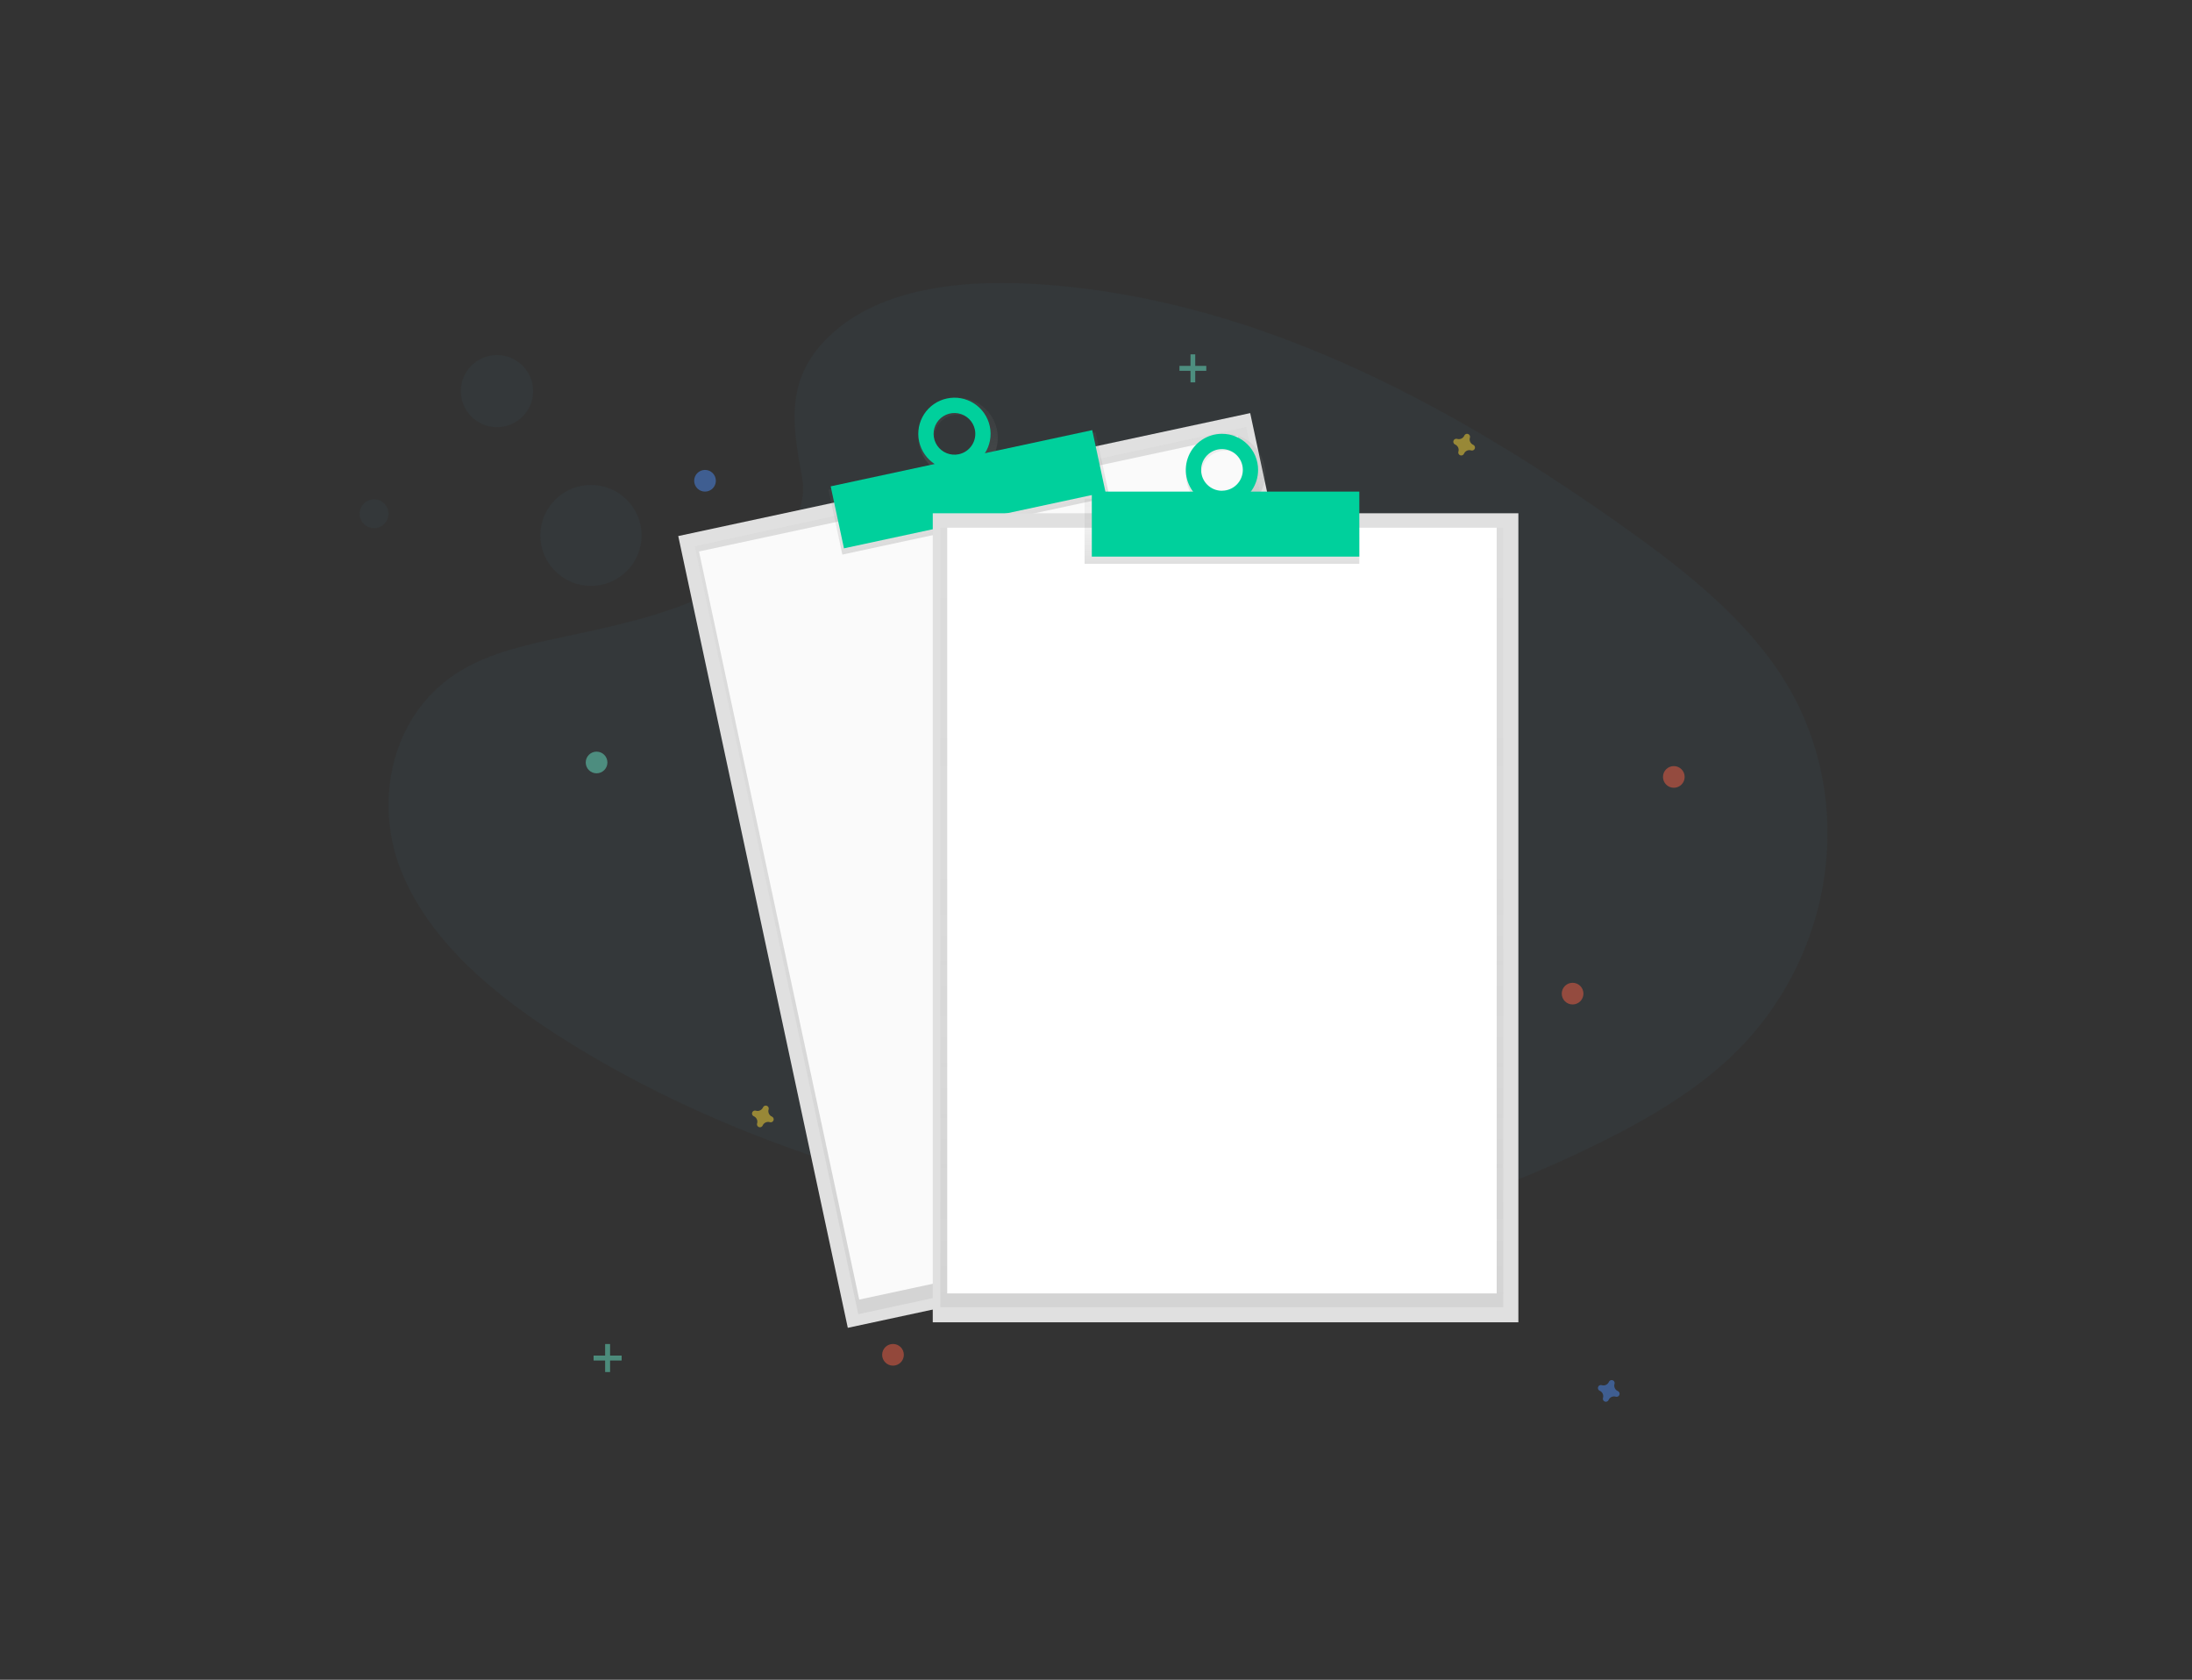 <svg xmlns:xlink="http://www.w3.org/1999/xlink" xmlns="http://www.w3.org/2000/svg" width="445" height="341" viewBox="0 0 445 341" fill="none">
<rect x="0" y="0" width="445" height="341" fill="#333333" stroke="none"/>
<g clip-path="url(#clip0)">
<g opacity="0.6">
<path opacity="0.1" d="M169.073 67.567C178.985 58.689 194.542 56.869 208.705 57.575C253.186 59.802 293.337 81.411 328.069 105.858C340.644 114.706 353.022 124.244 361.182 136.431C377.809 161.24 372.868 195.607 349.768 216.045C341.906 222.998 332.378 228.338 322.596 233.054C305.202 241.455 286.435 248.199 266.694 250.129C252.619 251.494 238.368 250.385 224.371 248.476C185.272 243.128 146.899 231.326 114.722 211.138C100.614 202.283 87.316 191.274 81.5 176.955C75.684 162.637 79.406 144.47 93.814 135.977C99.772 132.47 106.898 130.885 113.871 129.397C124.138 127.208 134.569 125.049 143.832 120.6C153.404 116.004 164.734 107.115 162.833 96.939C160.811 86.035 159.176 76.446 169.073 67.567Z" fill="#3D84A8"/>
<ellipse opacity="0.1" cx="119.975" cy="108.691" rx="10.276" ry="10.251" fill="#3D84A8"/>
<ellipse opacity="0.1" cx="100.892" cy="79.403" rx="7.34" ry="7.322" fill="#3D84A8"/>
<ellipse opacity="0.1" cx="75.936" cy="104.298" rx="2.936" ry="2.929" fill="#3D84A8"/>
</g>
<path d="M137.691 108.822L253.803 83.862L288.226 244.593L172.113 269.554L137.691 108.822Z" fill="#E0E0E0"/>
<g opacity="0.5">
<path d="M141.056 110.9L252.979 86.692L286.159 242.579L174.237 266.788L141.056 110.9Z" fill="url(#paint0_linear)"/>
</g>
<path d="M141.907 111.954L251.239 88.451L283.763 240.319L174.431 263.822L141.907 111.954Z" fill="#FAFAFA"/>
<path d="M168.188 99.418L222.427 87.758L225.246 100.921L171.007 112.581L168.188 99.418Z" fill="url(#paint1_linear)"/>
<path fill-rule="evenodd" clip-rule="evenodd" d="M186.615 90.452C185.657 86.095 188.413 81.821 192.769 80.907C197.125 79.993 201.422 82.788 202.38 87.145C203.338 91.502 200.574 95.776 196.226 96.691C191.879 97.605 187.573 94.809 186.615 90.452ZM190.524 91.55C191.652 93.088 193.62 93.806 195.503 93.367C196.725 93.097 197.787 92.362 198.453 91.325C199.119 90.288 199.335 89.035 199.053 87.841C198.64 85.993 197.124 84.573 195.217 84.247C193.31 83.922 191.391 84.757 190.361 86.359C189.332 87.961 189.396 90.013 190.524 91.55Z" fill="url(#paint2_linear)"/>
<path d="M168.638 98.73L221.734 87.317L224.429 99.899L171.333 111.313L168.638 98.73Z" fill="#00D09C"/>
<path fill-rule="evenodd" clip-rule="evenodd" d="M186.59 89.603C185.739 85.644 188.262 81.747 192.224 80.897C194.127 80.489 196.114 80.853 197.748 81.909C199.382 82.965 200.529 84.626 200.938 86.527C201.787 90.486 199.265 94.384 195.303 95.233C191.341 96.082 187.44 93.562 186.59 89.603ZM190.278 90.476C191.25 91.885 192.977 92.569 194.651 92.21C196.938 91.72 198.394 89.471 197.904 87.186C197.545 85.513 196.212 84.22 194.527 83.911C192.843 83.602 191.138 84.338 190.207 85.775C189.277 87.212 189.305 89.067 190.278 90.476Z" fill="#00D09C"/>
<rect x="189.36" y="104.196" width="118.887" height="164.236" fill="#E0E0E0"/>
<g opacity="0.5">
<rect x="190.903" y="107.161" width="114.281" height="158.21" fill="url(#paint3_linear)"/>
</g>
<rect x="192.296" y="107.129" width="111.549" height="155.438" fill="white"/>
<rect x="220.183" y="101.263" width="55.774" height="13.197" fill="url(#paint4_linear)"/>
<path fill-rule="evenodd" clip-rule="evenodd" d="M240.73 96.131C240.73 91.676 244.345 88.066 248.803 88.066C253.261 88.066 256.876 91.676 256.876 96.131C256.876 100.586 253.261 104.196 248.803 104.196C244.345 104.196 240.73 100.586 240.73 96.131ZM244.317 97.99C245.091 99.725 246.865 100.829 248.803 100.785V100.762C251.397 100.732 253.478 98.662 253.459 96.131C253.458 94.239 252.284 92.535 250.488 91.822C248.692 91.109 246.632 91.527 245.278 92.881C243.923 94.235 243.543 96.255 244.317 97.99Z" fill="url(#paint5_linear)"/>
<rect x="221.65" y="99.797" width="54.307" height="13.197" fill="#00D09C"/>
<path fill-rule="evenodd" clip-rule="evenodd" d="M241.289 92.592C242.425 89.852 245.101 88.066 248.069 88.066C252.122 88.066 255.408 91.348 255.408 95.397C255.408 98.363 253.62 101.036 250.878 102.171C248.135 103.306 244.979 102.679 242.88 100.582C240.781 98.485 240.153 95.332 241.289 92.592ZM243.839 95.398C243.839 97.733 245.732 99.626 248.069 99.629V99.616C249.193 99.618 250.271 99.173 251.067 98.379C251.862 97.586 252.309 96.51 252.31 95.387C252.304 93.052 250.407 91.163 248.069 91.166C245.732 91.169 243.839 93.063 243.839 95.398Z" fill="#00D09C"/>
<g opacity="0.5">
<rect x="122.85" y="272.844" width="1.003" height="5.687" fill="#66E3C4"/>
<path d="M126.199 275.188V276.19H120.507V275.188H126.199Z" fill="#66E3C4"/>
</g>
<g opacity="0.5">
<rect x="241.686" y="71.935" width="0.96" height="5.687" fill="#66E3C4"/>
<path d="M244.889 74.276V75.279H239.444V74.276H244.889Z" fill="#66E3C4"/>
</g>
<path opacity="0.5" d="M328.437 282.399C327.873 282.154 327.583 281.526 327.762 280.939C327.776 280.896 327.785 280.851 327.788 280.805C327.804 280.539 327.644 280.293 327.393 280.201C327.142 280.108 326.86 280.191 326.699 280.404C326.672 280.441 326.649 280.48 326.631 280.522C326.386 281.085 325.757 281.375 325.169 281.196C325.126 281.182 325.081 281.173 325.035 281.17C324.768 281.154 324.523 281.314 324.43 281.565C324.338 281.815 324.42 282.097 324.634 282.258C324.67 282.285 324.71 282.308 324.752 282.326C325.315 282.571 325.605 283.199 325.426 283.786C325.412 283.83 325.404 283.875 325.4 283.92C325.384 284.187 325.545 284.432 325.796 284.525C326.046 284.617 326.328 284.535 326.489 284.321C326.517 284.285 326.539 284.245 326.557 284.203C326.803 283.64 327.431 283.351 328.019 283.529C328.063 283.543 328.108 283.552 328.153 283.556C328.42 283.572 328.666 283.411 328.758 283.161C328.851 282.91 328.768 282.628 328.555 282.468C328.518 282.44 328.478 282.417 328.437 282.399Z" fill="#4D8AF0"/>
<path opacity="0.5" d="M156.71 226.676C156.147 226.431 155.856 225.803 156.035 225.216C156.049 225.173 156.058 225.128 156.062 225.082C156.078 224.816 155.917 224.57 155.666 224.478C155.415 224.385 155.134 224.468 154.973 224.681C154.945 224.718 154.922 224.757 154.904 224.799C154.659 225.362 154.03 225.652 153.443 225.473C153.399 225.459 153.354 225.45 153.309 225.447C153.042 225.431 152.796 225.591 152.703 225.842C152.611 226.092 152.694 226.374 152.907 226.535C152.944 226.562 152.983 226.585 153.025 226.603C153.589 226.848 153.879 227.476 153.7 228.064C153.686 228.107 153.677 228.152 153.674 228.197C153.657 228.464 153.818 228.71 154.069 228.802C154.32 228.894 154.602 228.812 154.763 228.598C154.79 228.562 154.813 228.522 154.831 228.48C155.076 227.917 155.705 227.628 156.293 227.807C156.336 227.82 156.381 227.829 156.427 227.833C156.693 227.849 156.939 227.688 157.032 227.438C157.124 227.187 157.041 226.906 156.828 226.745C156.791 226.717 156.752 226.695 156.71 226.676Z" fill="#FDD835"/>
<path opacity="0.5" d="M299.081 90.302C298.518 90.057 298.228 89.429 298.407 88.841C298.421 88.798 298.429 88.753 298.433 88.708C298.449 88.441 298.288 88.195 298.037 88.103C297.787 88.011 297.505 88.093 297.344 88.307C297.316 88.343 297.294 88.383 297.275 88.425C297.03 88.988 296.402 89.277 295.814 89.099C295.77 89.085 295.725 89.076 295.68 89.072C295.413 89.056 295.167 89.217 295.075 89.467C294.982 89.718 295.065 89.999 295.278 90.16C295.315 90.188 295.355 90.21 295.396 90.229C295.96 90.474 296.25 91.102 296.071 91.689C296.057 91.732 296.048 91.777 296.045 91.823C296.029 92.089 296.189 92.335 296.44 92.427C296.691 92.52 296.973 92.437 297.134 92.224C297.161 92.187 297.184 92.148 297.202 92.106C297.447 91.543 298.076 91.253 298.664 91.432C298.707 91.446 298.752 91.455 298.798 91.458C299.064 91.474 299.31 91.314 299.403 91.063C299.495 90.813 299.413 90.531 299.199 90.37C299.163 90.343 299.123 90.32 299.081 90.302Z" fill="#FDD835"/>
<ellipse opacity="0.5" cx="339.804" cy="157.719" rx="2.202" ry="2.2" fill="#F55F44"/>
<ellipse opacity="0.5" cx="181.288" cy="275.031" rx="2.202" ry="2.2" fill="#F55F44"/>
<ellipse opacity="0.5" cx="319.255" cy="201.711" rx="2.202" ry="2.2" fill="#F55F44"/>
<ellipse opacity="0.5" cx="143.126" cy="97.597" rx="2.202" ry="2.2" fill="#4D8AF0"/>
<ellipse opacity="0.5" cx="121.11" cy="154.786" rx="2.202" ry="2.2" fill="#66E3C4"/>
</g>
<defs>
<linearGradient id="paint0_linear" x1="286.453" y1="242.71" x2="252.978" y2="86.692" gradientUnits="userSpaceOnUse">
<stop stop-color="#808080" stop-opacity="0.25"/>
<stop offset="0.54" stop-color="#808080" stop-opacity="0.12"/>
<stop offset="1" stop-color="#808080" stop-opacity="0.1"/>
</linearGradient>
<linearGradient id="paint1_linear" x1="225.255" y1="100.941" x2="222.427" y2="87.758" gradientUnits="userSpaceOnUse">
<stop stop-color="#808080" stop-opacity="0.25"/>
<stop offset="0.54" stop-color="#808080" stop-opacity="0.12"/>
<stop offset="1" stop-color="#808080" stop-opacity="0.1"/>
</linearGradient>
<linearGradient id="paint2_linear" x1="204.134" y1="94.952" x2="200.675" y2="79.167" gradientUnits="userSpaceOnUse">
<stop stop-color="#808080" stop-opacity="0.25"/>
<stop offset="0.54" stop-color="#808080" stop-opacity="0.12"/>
<stop offset="1" stop-color="#808080" stop-opacity="0.1"/>
</linearGradient>
<linearGradient id="paint3_linear" x1="305.183" y1="265.372" x2="305.183" y2="107.161" gradientUnits="userSpaceOnUse">
<stop stop-color="#808080" stop-opacity="0.25"/>
<stop offset="0.54" stop-color="#808080" stop-opacity="0.12"/>
<stop offset="1" stop-color="#808080" stop-opacity="0.1"/>
</linearGradient>
<linearGradient id="paint4_linear" x1="275.957" y1="114.461" x2="275.957" y2="101.263" gradientUnits="userSpaceOnUse">
<stop stop-color="#808080" stop-opacity="0.25"/>
<stop offset="0.54" stop-color="#808080" stop-opacity="0.12"/>
<stop offset="1" stop-color="#808080" stop-opacity="0.1"/>
</linearGradient>
<linearGradient id="paint5_linear" x1="256.876" y1="104.182" x2="256.876" y2="88.052" gradientUnits="userSpaceOnUse">
<stop stop-color="#808080" stop-opacity="0.25"/>
<stop offset="0.54" stop-color="#808080" stop-opacity="0.12"/>
<stop offset="1" stop-color="#808080" stop-opacity="0.1"/>
</linearGradient>
<clipPath id="clip0">
<rect width="445" height="341" fill="white"/>
</clipPath>
</defs>
</svg>